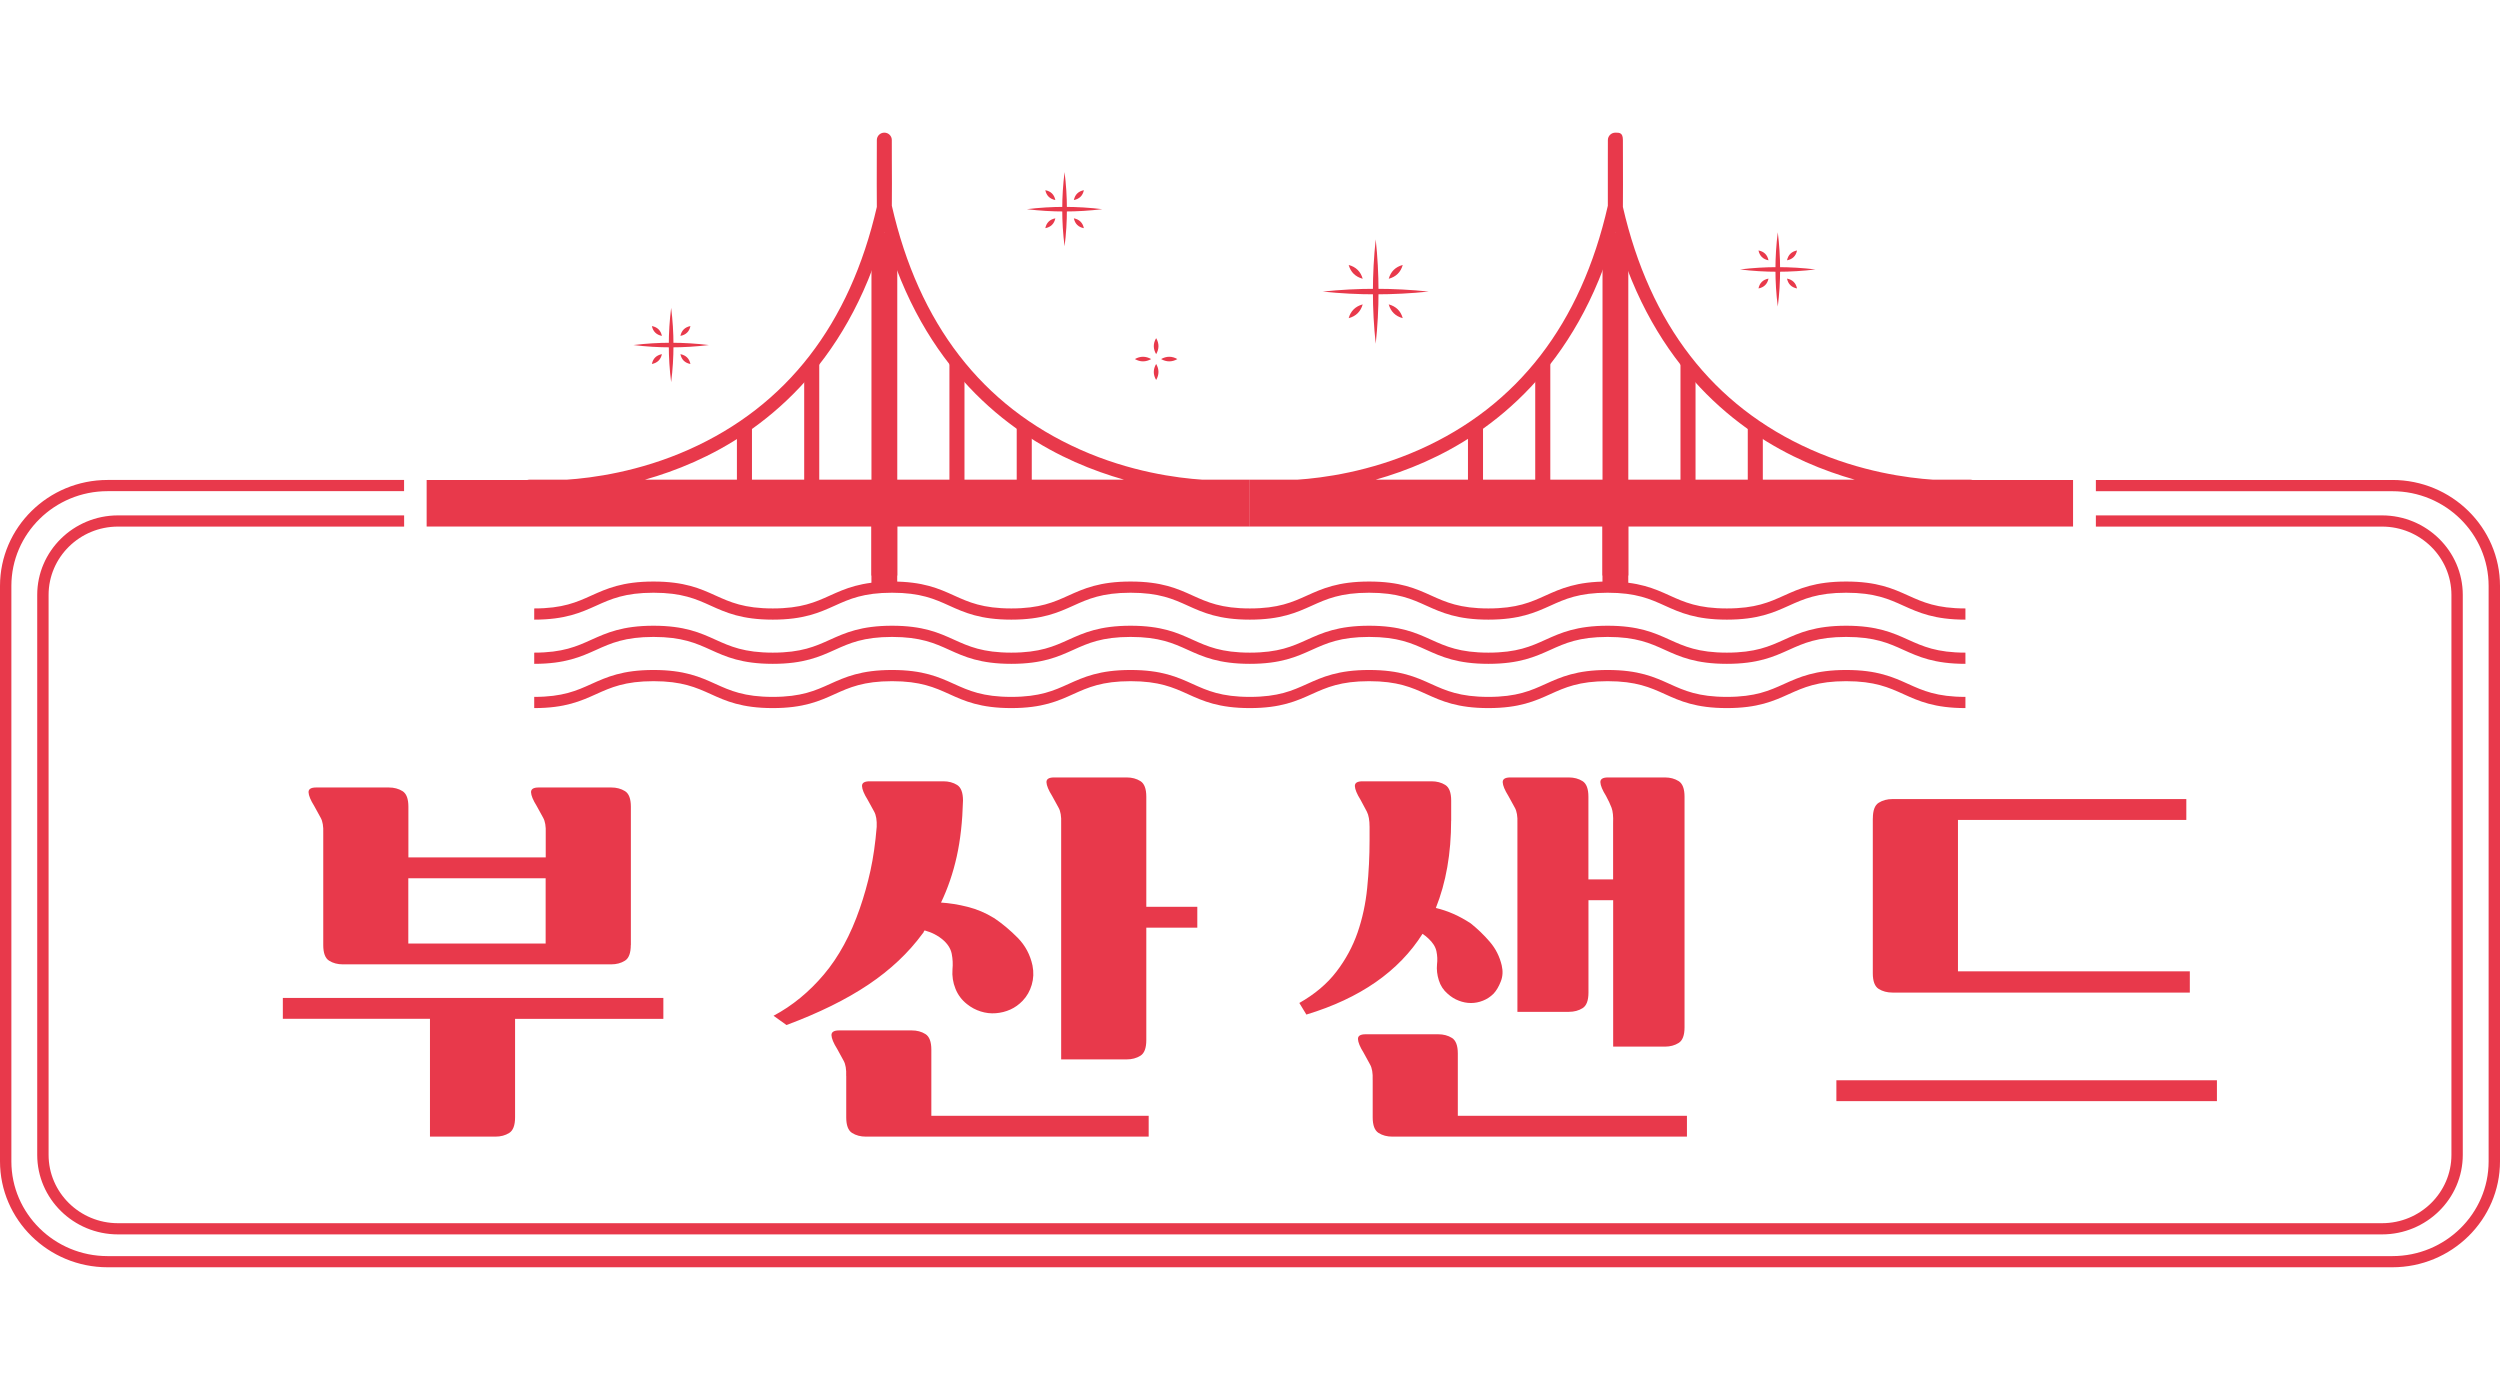 <svg width="140" height="78" viewBox="0 0 140 78" fill="none" xmlns="http://www.w3.org/2000/svg">
<path d="M110.064 39.653C108.324 39.653 107.445 39.257 106.592 38.87C105.766 38.497 104.984 38.146 103.384 38.146C101.785 38.146 101.005 38.497 100.177 38.87C99.326 39.254 98.445 39.653 96.705 39.653C94.965 39.653 94.084 39.257 93.233 38.87C92.408 38.497 91.626 38.146 90.026 38.146C88.426 38.146 87.647 38.497 86.822 38.87C85.971 39.254 85.089 39.653 83.35 39.653C81.61 39.653 80.731 39.257 79.877 38.87C79.052 38.497 78.27 38.146 76.67 38.146C75.071 38.146 74.291 38.497 73.463 38.87C72.612 39.254 71.731 39.653 69.991 39.653C68.251 39.653 67.37 39.257 66.519 38.87C65.694 38.497 64.912 38.146 63.312 38.146C61.712 38.146 60.93 38.497 60.105 38.87C59.254 39.254 58.373 39.653 56.633 39.653C54.893 39.653 54.012 39.257 53.161 38.87C52.336 38.497 51.553 38.146 49.954 38.146C48.354 38.146 47.572 38.497 46.747 38.87C45.896 39.254 45.014 39.653 43.275 39.653C41.535 39.653 40.653 39.257 39.803 38.87C38.977 38.497 38.195 38.146 36.595 38.146C34.996 38.146 34.214 38.497 33.388 38.87C32.535 39.254 31.656 39.653 29.916 39.653V39.026C31.516 39.026 32.298 38.675 33.123 38.301C33.977 37.917 34.855 37.519 36.595 37.519C38.335 37.519 39.217 37.915 40.067 38.301C40.893 38.675 41.675 39.026 43.275 39.026C44.874 39.026 45.656 38.675 46.482 38.301C47.333 37.917 48.214 37.519 49.954 37.519C51.694 37.519 52.575 37.915 53.426 38.301C54.251 38.675 55.033 39.026 56.633 39.026C58.233 39.026 59.015 38.675 59.84 38.301C60.691 37.917 61.572 37.519 63.312 37.519C65.052 37.519 65.933 37.915 66.784 38.301C67.609 38.675 68.391 39.026 69.991 39.026C71.591 39.026 72.37 38.675 73.198 38.301C74.049 37.917 74.93 37.519 76.67 37.519C78.41 37.519 79.289 37.915 80.142 38.301C80.968 38.675 81.75 39.026 83.35 39.026C84.949 39.026 85.729 38.675 86.554 38.301C87.405 37.917 88.286 37.519 90.026 37.519C91.766 37.519 92.647 37.915 93.498 38.301C94.323 38.675 95.106 39.026 96.705 39.026C98.305 39.026 99.085 38.675 99.912 38.301C100.763 37.917 101.645 37.519 103.384 37.519C105.124 37.519 106.006 37.917 106.856 38.301C107.682 38.675 108.464 39.026 110.064 39.026V39.653Z" fill="#E8394B"/>
<path d="M110.064 37.175C108.324 37.175 107.445 36.779 106.592 36.393C105.766 36.019 104.984 35.668 103.384 35.668C101.785 35.668 101.005 36.019 100.177 36.393C99.326 36.776 98.445 37.175 96.705 37.175C94.965 37.175 94.084 36.779 93.233 36.393C92.408 36.019 91.626 35.668 90.026 35.668C88.426 35.668 87.647 36.019 86.822 36.393C85.971 36.776 85.089 37.175 83.35 37.175C81.61 37.175 80.731 36.779 79.877 36.393C79.052 36.019 78.27 35.668 76.67 35.668C75.071 35.668 74.291 36.019 73.463 36.393C72.612 36.776 71.731 37.175 69.991 37.175C68.251 37.175 67.37 36.779 66.519 36.393C65.694 36.019 64.912 35.668 63.312 35.668C61.712 35.668 60.93 36.019 60.105 36.393C59.254 36.776 58.373 37.175 56.633 37.175C54.893 37.175 54.012 36.779 53.161 36.393C52.336 36.019 51.553 35.668 49.954 35.668C48.354 35.668 47.572 36.019 46.747 36.393C45.896 36.776 45.014 37.175 43.275 37.175C41.535 37.175 40.653 36.779 39.803 36.393C38.977 36.019 38.195 35.668 36.595 35.668C34.996 35.668 34.214 36.019 33.388 36.393C32.535 36.776 31.656 37.175 29.916 37.175V36.548C31.516 36.548 32.298 36.197 33.123 35.823C33.977 35.44 34.855 35.041 36.595 35.041C38.335 35.041 39.217 35.437 40.067 35.823C40.893 36.197 41.675 36.548 43.275 36.548C44.874 36.548 45.656 36.197 46.482 35.823C47.333 35.44 48.214 35.041 49.954 35.041C51.694 35.041 52.575 35.437 53.426 35.823C54.251 36.197 55.033 36.548 56.633 36.548C58.233 36.548 59.015 36.197 59.84 35.823C60.691 35.44 61.572 35.041 63.312 35.041C65.052 35.041 65.933 35.437 66.784 35.823C67.609 36.197 68.391 36.548 69.991 36.548C71.591 36.548 72.37 36.197 73.198 35.823C74.049 35.44 74.93 35.041 76.67 35.041C78.41 35.041 79.289 35.437 80.142 35.823C80.968 36.197 81.75 36.548 83.35 36.548C84.949 36.548 85.729 36.197 86.554 35.823C87.405 35.44 88.286 35.041 90.026 35.041C91.766 35.041 92.647 35.437 93.498 35.823C94.323 36.197 95.106 36.548 96.705 36.548C98.305 36.548 99.085 36.197 99.912 35.823C100.763 35.44 101.645 35.041 103.384 35.041C105.124 35.041 106.006 35.44 106.856 35.823C107.682 36.197 108.464 36.548 110.064 36.548V37.175Z" fill="#E8394B"/>
<path d="M110.064 34.7C108.324 34.7 107.445 34.304 106.591 33.918C105.766 33.544 104.984 33.193 103.384 33.193C101.785 33.193 101.005 33.544 100.177 33.918C99.326 34.301 98.445 34.7 96.705 34.7C94.965 34.7 94.084 34.304 93.233 33.918C92.408 33.544 91.626 33.193 90.026 33.193C88.426 33.193 87.647 33.544 86.822 33.918C85.971 34.301 85.089 34.7 83.349 34.7C81.61 34.7 80.731 34.304 79.877 33.918C79.052 33.544 78.27 33.193 76.67 33.193C75.07 33.193 74.291 33.544 73.463 33.918C72.612 34.301 71.731 34.7 69.991 34.7C68.251 34.7 67.37 34.304 66.519 33.918C65.694 33.544 64.912 33.193 63.312 33.193C61.712 33.193 60.93 33.544 60.105 33.918C59.254 34.301 58.373 34.7 56.633 34.7C54.893 34.7 54.012 34.304 53.161 33.918C52.335 33.544 51.553 33.193 49.954 33.193C48.354 33.193 47.572 33.544 46.746 33.918C45.896 34.301 45.014 34.7 43.275 34.7C41.535 34.7 40.653 34.304 39.802 33.918C38.977 33.544 38.195 33.193 36.595 33.193C34.996 33.193 34.214 33.544 33.388 33.918C32.535 34.301 31.656 34.7 29.916 34.7V34.073C31.516 34.073 32.298 33.722 33.123 33.348C33.977 32.965 34.855 32.566 36.595 32.566C38.335 32.566 39.217 32.962 40.067 33.348C40.893 33.722 41.675 34.073 43.275 34.073C44.874 34.073 45.656 33.722 46.482 33.348C47.332 32.965 48.214 32.566 49.954 32.566C51.694 32.566 52.575 32.962 53.426 33.348C54.251 33.722 55.033 34.073 56.633 34.073C58.233 34.073 59.015 33.722 59.84 33.348C60.691 32.965 61.572 32.566 63.312 32.566C65.052 32.566 65.933 32.962 66.784 33.348C67.609 33.722 68.391 34.073 69.991 34.073C71.591 34.073 72.37 33.722 73.198 33.348C74.049 32.965 74.93 32.566 76.67 32.566C78.41 32.566 79.289 32.962 80.142 33.348C80.968 33.722 81.75 34.073 83.349 34.073C84.949 34.073 85.729 33.722 86.554 33.348C87.405 32.965 88.286 32.566 90.026 32.566C91.766 32.566 92.647 32.962 93.498 33.348C94.323 33.722 95.106 34.073 96.705 34.073C98.305 34.073 99.084 33.722 99.912 33.348C100.763 32.965 101.645 32.566 103.384 32.566C105.124 32.566 106.006 32.965 106.856 33.348C107.682 33.722 108.464 34.073 110.064 34.073V34.7Z" fill="#E8394B"/>
<path d="M23.892 26.881V29.486H48.8V33.04H50.244V29.486H69.991V26.863H67.344C65.91 26.77 63.284 26.424 60.487 25.176C54.99 22.726 51.446 18.129 49.943 11.521C49.951 10.974 49.949 9.53 49.943 8.968C49.943 8.627 49.941 8.254 49.941 7.842C49.943 7.614 49.755 7.428 49.523 7.428C49.291 7.428 49.103 7.614 49.103 7.842C49.103 8.254 49.103 8.627 49.1 8.968C49.098 9.555 49.095 11.11 49.103 11.589C47.592 18.162 44.054 22.733 38.577 25.176C35.783 26.422 33.159 26.768 31.722 26.863H29.641C29.6 26.863 29.562 26.871 29.524 26.881H23.892ZM36.119 26.861C36.987 26.615 37.912 26.294 38.86 25.873C42.61 24.21 47.386 20.637 49.531 13.008C51.678 20.637 56.454 24.21 60.202 25.873C61.152 26.294 62.076 26.615 62.943 26.861H36.114H36.119Z" fill="#E8394B"/>
<path d="M48.802 32.232H50.247V13.011H48.802V32.232Z" fill="#E8394B"/>
<path d="M53.168 27.423H54.011V20.346H53.168V27.423Z" fill="#E8394B"/>
<path d="M56.936 27.425H57.779V23.746H56.936V27.425Z" fill="#E8394B"/>
<path d="M45.878 20.348H45.035V27.435H45.878V20.348Z" fill="#E8394B"/>
<path d="M42.11 23.701H41.267V27.425H42.11V23.701Z" fill="#E8394B"/>
<path d="M110.461 26.881C110.423 26.871 110.384 26.863 110.344 26.863H108.263C106.828 26.77 104.205 26.422 101.408 25.176C95.931 22.736 92.392 18.162 90.882 11.589C90.89 11.11 90.887 9.555 90.885 8.968C90.885 8.627 90.882 8.254 90.882 7.842C90.882 7.431 90.693 7.428 90.462 7.428C90.23 7.428 90.041 7.614 90.041 7.842C90.041 8.254 90.041 8.627 90.039 8.968C90.036 9.53 90.034 10.974 90.039 11.521C88.538 18.131 84.993 22.726 79.495 25.176C76.698 26.422 74.072 26.768 72.638 26.863H69.991V29.486H89.738V33.04H91.183V29.486H116.091V26.881H110.458H110.461ZM77.04 26.861C77.908 26.615 78.833 26.294 79.781 25.873C83.53 24.21 88.307 20.637 90.451 13.008C92.599 20.637 97.375 24.21 101.122 25.873C102.072 26.294 102.997 26.615 103.863 26.861H77.034H77.04Z" fill="#E8394B"/>
<path d="M91.185 13.008H89.741V32.23H91.185V13.008Z" fill="#E8394B"/>
<path d="M86.817 20.348H85.973V27.425H86.817V20.348Z" fill="#E8394B"/>
<path d="M83.049 23.744H82.206V27.422H83.049V23.744Z" fill="#E8394B"/>
<path d="M94.107 27.433H94.95V20.346H94.107V27.433Z" fill="#E8394B"/>
<path d="M97.875 27.423H98.718V23.699H97.875V27.423Z" fill="#E8394B"/>
<path d="M37.148 55.888V57.056H28.844V62.571C28.844 63.017 28.734 63.31 28.515 63.446C28.296 63.584 28.039 63.651 27.746 63.651H24.078V57.054H15.839V55.885H37.151L37.148 55.888ZM35.324 52.923C35.324 53.37 35.215 53.663 34.996 53.799C34.777 53.937 34.519 54.004 34.226 54.004H19.2C18.907 54.004 18.649 53.937 18.43 53.799C18.211 53.661 18.102 53.37 18.102 52.923V46.652C18.117 46.278 18.069 45.992 17.959 45.797C17.849 45.601 17.727 45.383 17.597 45.137C17.391 44.806 17.286 44.55 17.279 44.37C17.271 44.189 17.414 44.099 17.707 44.099H21.772C22.065 44.099 22.323 44.167 22.542 44.304C22.761 44.442 22.87 44.733 22.87 45.18V48.013H30.561V46.652C30.576 46.278 30.528 45.992 30.418 45.797C30.308 45.601 30.186 45.383 30.056 45.137C29.85 44.806 29.745 44.55 29.738 44.37C29.73 44.189 29.873 44.099 30.166 44.099H34.231C34.524 44.099 34.782 44.167 35.001 44.304C35.22 44.442 35.329 44.733 35.329 45.18V52.923H35.324ZM30.556 52.838V49.182H22.865V52.838H30.556Z" fill="#E8394B"/>
<path d="M55.667 51.409C56.136 51.727 56.579 52.099 56.997 52.522C57.415 52.949 57.69 53.463 57.82 54.069C57.894 54.446 57.879 54.804 57.777 55.15C57.675 55.496 57.507 55.792 57.272 56.038C57.066 56.254 56.837 56.419 56.579 56.535C56.322 56.65 56.052 56.718 55.767 56.74C55.481 56.763 55.199 56.73 54.921 56.642C54.643 56.555 54.386 56.419 54.152 56.231C53.859 56.001 53.642 55.712 53.505 55.366C53.365 55.02 53.311 54.659 53.339 54.285C53.367 53.997 53.354 53.706 53.296 53.41C53.237 53.114 53.062 52.843 52.769 52.6C52.651 52.5 52.509 52.404 52.341 52.319C52.172 52.231 51.984 52.161 51.78 52.103C51.75 52.134 51.732 52.161 51.724 52.191C51.717 52.221 51.699 52.249 51.668 52.276C50.876 53.357 49.862 54.313 48.624 55.143C47.386 55.973 45.86 56.725 44.044 57.402L43.318 56.883C44.373 56.321 45.312 55.549 46.14 54.569C46.968 53.588 47.638 52.354 48.15 50.87C48.385 50.193 48.583 49.49 48.744 48.761C48.904 48.033 49.021 47.213 49.095 46.306C49.111 45.932 49.062 45.646 48.953 45.45C48.843 45.255 48.721 45.037 48.591 44.791C48.385 44.46 48.28 44.204 48.273 44.024C48.265 43.843 48.407 43.753 48.7 43.753H52.83C53.123 43.753 53.38 43.821 53.599 43.958C53.818 44.096 53.928 44.387 53.928 44.834C53.897 46.002 53.782 47.048 53.576 47.971C53.37 48.894 53.077 49.751 52.697 50.544C53.166 50.574 53.66 50.651 54.18 50.782C54.699 50.912 55.194 51.12 55.662 51.409H55.667ZM47.386 60.256C47.401 59.882 47.353 59.596 47.243 59.401C47.134 59.205 47.011 58.987 46.882 58.741C46.675 58.41 46.571 58.155 46.563 57.974C46.556 57.794 46.698 57.703 46.991 57.703H51.057C51.35 57.703 51.607 57.771 51.826 57.909C52.045 58.047 52.155 58.338 52.155 58.784V62.483H64.326V63.651H48.486C48.194 63.651 47.936 63.584 47.717 63.446C47.498 63.308 47.389 63.017 47.389 62.571V60.256H47.386ZM59.425 59.326V46.09C59.44 45.716 59.392 45.43 59.282 45.235C59.173 45.039 59.053 44.821 58.92 44.575C58.714 44.244 58.61 43.989 58.602 43.808C58.594 43.627 58.737 43.537 59.03 43.537H63.096C63.389 43.537 63.646 43.605 63.865 43.743C64.084 43.881 64.193 44.172 64.193 44.618V50.782H67.049V51.95H64.193V58.245C64.193 58.691 64.084 58.985 63.865 59.12C63.646 59.258 63.389 59.326 63.096 59.326H59.427H59.425Z" fill="#E8394B"/>
<path d="M81.263 45.96C81.263 47.79 80.978 49.42 80.407 50.847C81.08 51.005 81.732 51.294 82.364 51.712C82.743 52.016 83.1 52.357 83.428 52.74C83.757 53.122 83.981 53.566 84.098 54.069C84.172 54.388 84.154 54.686 84.042 54.967C83.933 55.248 83.798 55.476 83.637 55.649C83.462 55.822 83.263 55.953 83.044 56.038C82.825 56.126 82.6 56.169 82.374 56.169C82.147 56.169 81.92 56.126 81.694 56.038C81.467 55.953 81.258 55.822 81.067 55.649C80.833 55.449 80.667 55.196 80.573 54.892C80.478 54.589 80.445 54.293 80.473 54.004C80.504 53.759 80.491 53.515 80.44 53.27C80.389 53.024 80.239 52.786 79.989 52.555C79.9 52.467 79.791 52.382 79.661 52.294C78.329 54.401 76.161 55.905 73.157 56.816L72.763 56.166C73.626 55.677 74.319 55.093 74.839 54.413C75.358 53.736 75.753 53.004 76.026 52.219C76.296 51.434 76.477 50.601 76.563 49.721C76.652 48.841 76.696 47.948 76.696 47.04V46.306C76.696 45.932 76.645 45.646 76.543 45.45C76.441 45.255 76.324 45.037 76.191 44.791C75.985 44.46 75.881 44.204 75.873 44.024C75.865 43.843 76.008 43.753 76.301 43.753H80.168C80.461 43.753 80.718 43.821 80.937 43.958C81.156 44.096 81.266 44.387 81.266 44.834V45.96H81.263ZM76.869 60.472C76.884 60.098 76.836 59.812 76.726 59.617C76.617 59.421 76.497 59.203 76.365 58.957C76.158 58.626 76.054 58.37 76.046 58.19C76.038 58.009 76.181 57.919 76.474 57.919H80.54C80.833 57.919 81.09 57.987 81.309 58.124C81.528 58.262 81.638 58.553 81.638 59V62.483H94.469V63.651H77.969C77.676 63.651 77.419 63.584 77.2 63.446C76.981 63.308 76.871 63.017 76.871 62.571V60.472H76.869ZM84.975 56.665V46.09C84.99 45.716 84.942 45.43 84.832 45.235C84.722 45.039 84.603 44.821 84.47 44.575C84.264 44.244 84.159 43.989 84.152 43.808C84.144 43.627 84.287 43.537 84.58 43.537H87.853C88.146 43.537 88.403 43.605 88.622 43.743C88.841 43.881 88.951 44.172 88.951 44.618V49.247H90.334V46.09C90.35 45.716 90.319 45.43 90.248 45.235C90.174 45.039 90.072 44.821 89.939 44.575C89.733 44.244 89.629 43.989 89.621 43.808C89.613 43.627 89.756 43.537 90.049 43.537H93.236C93.529 43.537 93.786 43.605 94.005 43.743C94.224 43.881 94.334 44.172 94.334 44.618V57.53C94.334 57.977 94.224 58.27 94.005 58.405C93.786 58.543 93.529 58.611 93.236 58.611H90.337V50.413H88.954V55.582C88.954 56.028 88.844 56.321 88.625 56.457C88.406 56.595 88.149 56.663 87.856 56.663H84.977L84.975 56.665Z" fill="#E8394B"/>
<path d="M124.148 60.494V61.663H102.837V60.494H124.148ZM104.88 45.829C104.88 45.383 104.989 45.089 105.208 44.954C105.427 44.816 105.685 44.748 105.978 44.748H122.434V45.917H109.646V54.395H122.63V55.584H105.975C105.682 55.584 105.425 55.516 105.206 55.379C104.987 55.241 104.877 54.95 104.877 54.503V45.829H104.88Z" fill="#E8394B"/>
<path d="M59.616 9.636C59.789 11.022 59.792 12.412 59.616 13.796C59.44 12.409 59.443 11.02 59.616 9.636Z" fill="#E8394B"/>
<path d="M61.73 11.714C60.321 11.885 58.91 11.888 57.504 11.714C58.913 11.541 60.324 11.544 61.73 11.714Z" fill="#E8394B"/>
<path d="M59.099 11.203C58.793 11.143 58.599 10.955 58.538 10.651C58.846 10.709 59.038 10.899 59.099 11.203Z" fill="#E8394B"/>
<path d="M59.099 12.226C59.038 12.527 58.846 12.718 58.538 12.778C58.597 12.474 58.791 12.286 59.099 12.226Z" fill="#E8394B"/>
<path d="M60.136 11.203C60.197 10.902 60.388 10.711 60.696 10.651C60.637 10.955 60.444 11.143 60.136 11.203Z" fill="#E8394B"/>
<path d="M60.136 12.226C60.441 12.286 60.635 12.474 60.696 12.778C60.388 12.72 60.197 12.53 60.136 12.226Z" fill="#E8394B"/>
<path d="M37.584 17.241C37.757 18.628 37.76 20.017 37.584 21.402C37.408 20.015 37.41 18.626 37.584 17.241Z" fill="#E8394B"/>
<path d="M39.698 19.323C38.289 19.494 36.878 19.496 35.472 19.323C36.88 19.15 38.292 19.152 39.698 19.323Z" fill="#E8394B"/>
<path d="M37.067 18.811C36.761 18.751 36.567 18.563 36.506 18.259C36.814 18.317 37.005 18.508 37.067 18.811Z" fill="#E8394B"/>
<path d="M37.067 19.832C37.005 20.133 36.814 20.323 36.506 20.384C36.565 20.08 36.758 19.892 37.067 19.832Z" fill="#E8394B"/>
<path d="M38.103 18.811C38.164 18.51 38.355 18.32 38.664 18.259C38.605 18.563 38.412 18.751 38.103 18.811Z" fill="#E8394B"/>
<path d="M38.103 19.832C38.409 19.892 38.603 20.08 38.664 20.384C38.355 20.326 38.164 20.136 38.103 19.832Z" fill="#E8394B"/>
<path d="M99.556 13.008C99.729 14.395 99.731 15.784 99.556 17.168C99.38 15.782 99.382 14.392 99.556 13.008Z" fill="#E8394B"/>
<path d="M101.667 15.089C100.259 15.26 98.847 15.263 97.441 15.089C98.85 14.916 100.261 14.919 101.667 15.089Z" fill="#E8394B"/>
<path d="M99.036 14.578C98.73 14.518 98.537 14.33 98.476 14.026C98.784 14.084 98.975 14.274 99.036 14.578Z" fill="#E8394B"/>
<path d="M99.036 15.601C98.975 15.902 98.784 16.093 98.476 16.153C98.534 15.849 98.728 15.661 99.036 15.601Z" fill="#E8394B"/>
<path d="M100.073 14.578C100.134 14.277 100.325 14.086 100.633 14.026C100.575 14.33 100.381 14.518 100.073 14.578Z" fill="#E8394B"/>
<path d="M100.073 15.601C100.379 15.661 100.572 15.849 100.633 16.153C100.325 16.095 100.134 15.905 100.073 15.601Z" fill="#E8394B"/>
<path d="M77.04 13.406C77.249 15.352 77.251 17.301 77.04 19.249C76.829 17.303 76.831 15.355 77.04 13.406Z" fill="#E8394B"/>
<path d="M80.007 16.328C78.031 16.533 76.051 16.536 74.072 16.328C76.049 16.12 78.028 16.122 80.007 16.328Z" fill="#E8394B"/>
<path d="M76.311 15.611C75.903 15.5 75.636 15.239 75.526 14.838C75.934 14.946 76.201 15.212 76.311 15.611Z" fill="#E8394B"/>
<path d="M76.311 17.045C76.199 17.446 75.934 17.709 75.526 17.817C75.636 17.416 75.906 17.153 76.311 17.045Z" fill="#E8394B"/>
<path d="M77.769 15.611C77.88 15.209 78.145 14.946 78.553 14.838C78.444 15.239 78.174 15.503 77.769 15.611Z" fill="#E8394B"/>
<path d="M77.769 17.045C78.176 17.155 78.444 17.416 78.553 17.817C78.145 17.709 77.878 17.444 77.769 17.045Z" fill="#E8394B"/>
<path d="M65.021 20.108C65.322 19.937 65.633 19.935 65.933 20.108C65.633 20.281 65.322 20.278 65.021 20.108Z" fill="#E8394B"/>
<path d="M64.744 20.381C64.917 20.677 64.919 20.983 64.744 21.279C64.568 20.983 64.57 20.677 64.744 20.381Z" fill="#E8394B"/>
<path d="M64.744 19.834C64.57 19.538 64.568 19.232 64.744 18.936C64.919 19.232 64.917 19.538 64.744 19.834Z" fill="#E8394B"/>
<path d="M64.466 20.108C64.165 20.278 63.855 20.281 63.554 20.108C63.855 19.935 64.165 19.937 64.466 20.108Z" fill="#E8394B"/>
<path d="M2.084 33.316V64.672C2.084 67.127 4.114 69.126 6.608 69.126H133.392C135.886 69.126 137.916 67.127 137.916 64.672V33.316C137.916 30.861 135.886 28.862 133.392 28.862H117.369V29.489H133.392C135.537 29.489 137.28 31.207 137.28 33.316V64.672C137.28 66.784 135.535 68.499 133.392 68.499H6.608C4.463 68.499 2.721 66.781 2.721 64.672V33.316C2.721 31.204 4.466 29.489 6.608 29.489H22.631V28.862H6.608C4.114 28.862 2.084 30.861 2.084 33.316Z" fill="#E8394B"/>
<path d="M133.973 26.881H117.369V27.508H133.973C136.946 27.508 139.363 29.888 139.363 32.814V65.038C139.363 67.962 136.946 70.342 133.973 70.342H6.024C3.054 70.342 0.637 67.962 0.637 65.038V32.812C0.637 29.885 3.054 27.505 6.024 27.505H22.628V26.878H6.024C2.703 26.878 0 29.539 0 32.812V65.036C0 68.306 2.703 70.967 6.024 70.967H133.973C137.295 70.967 140 68.306 140 65.036V32.812C140 29.542 137.297 26.878 133.973 26.878V26.881Z" fill="#E8394B"/>
</svg>
